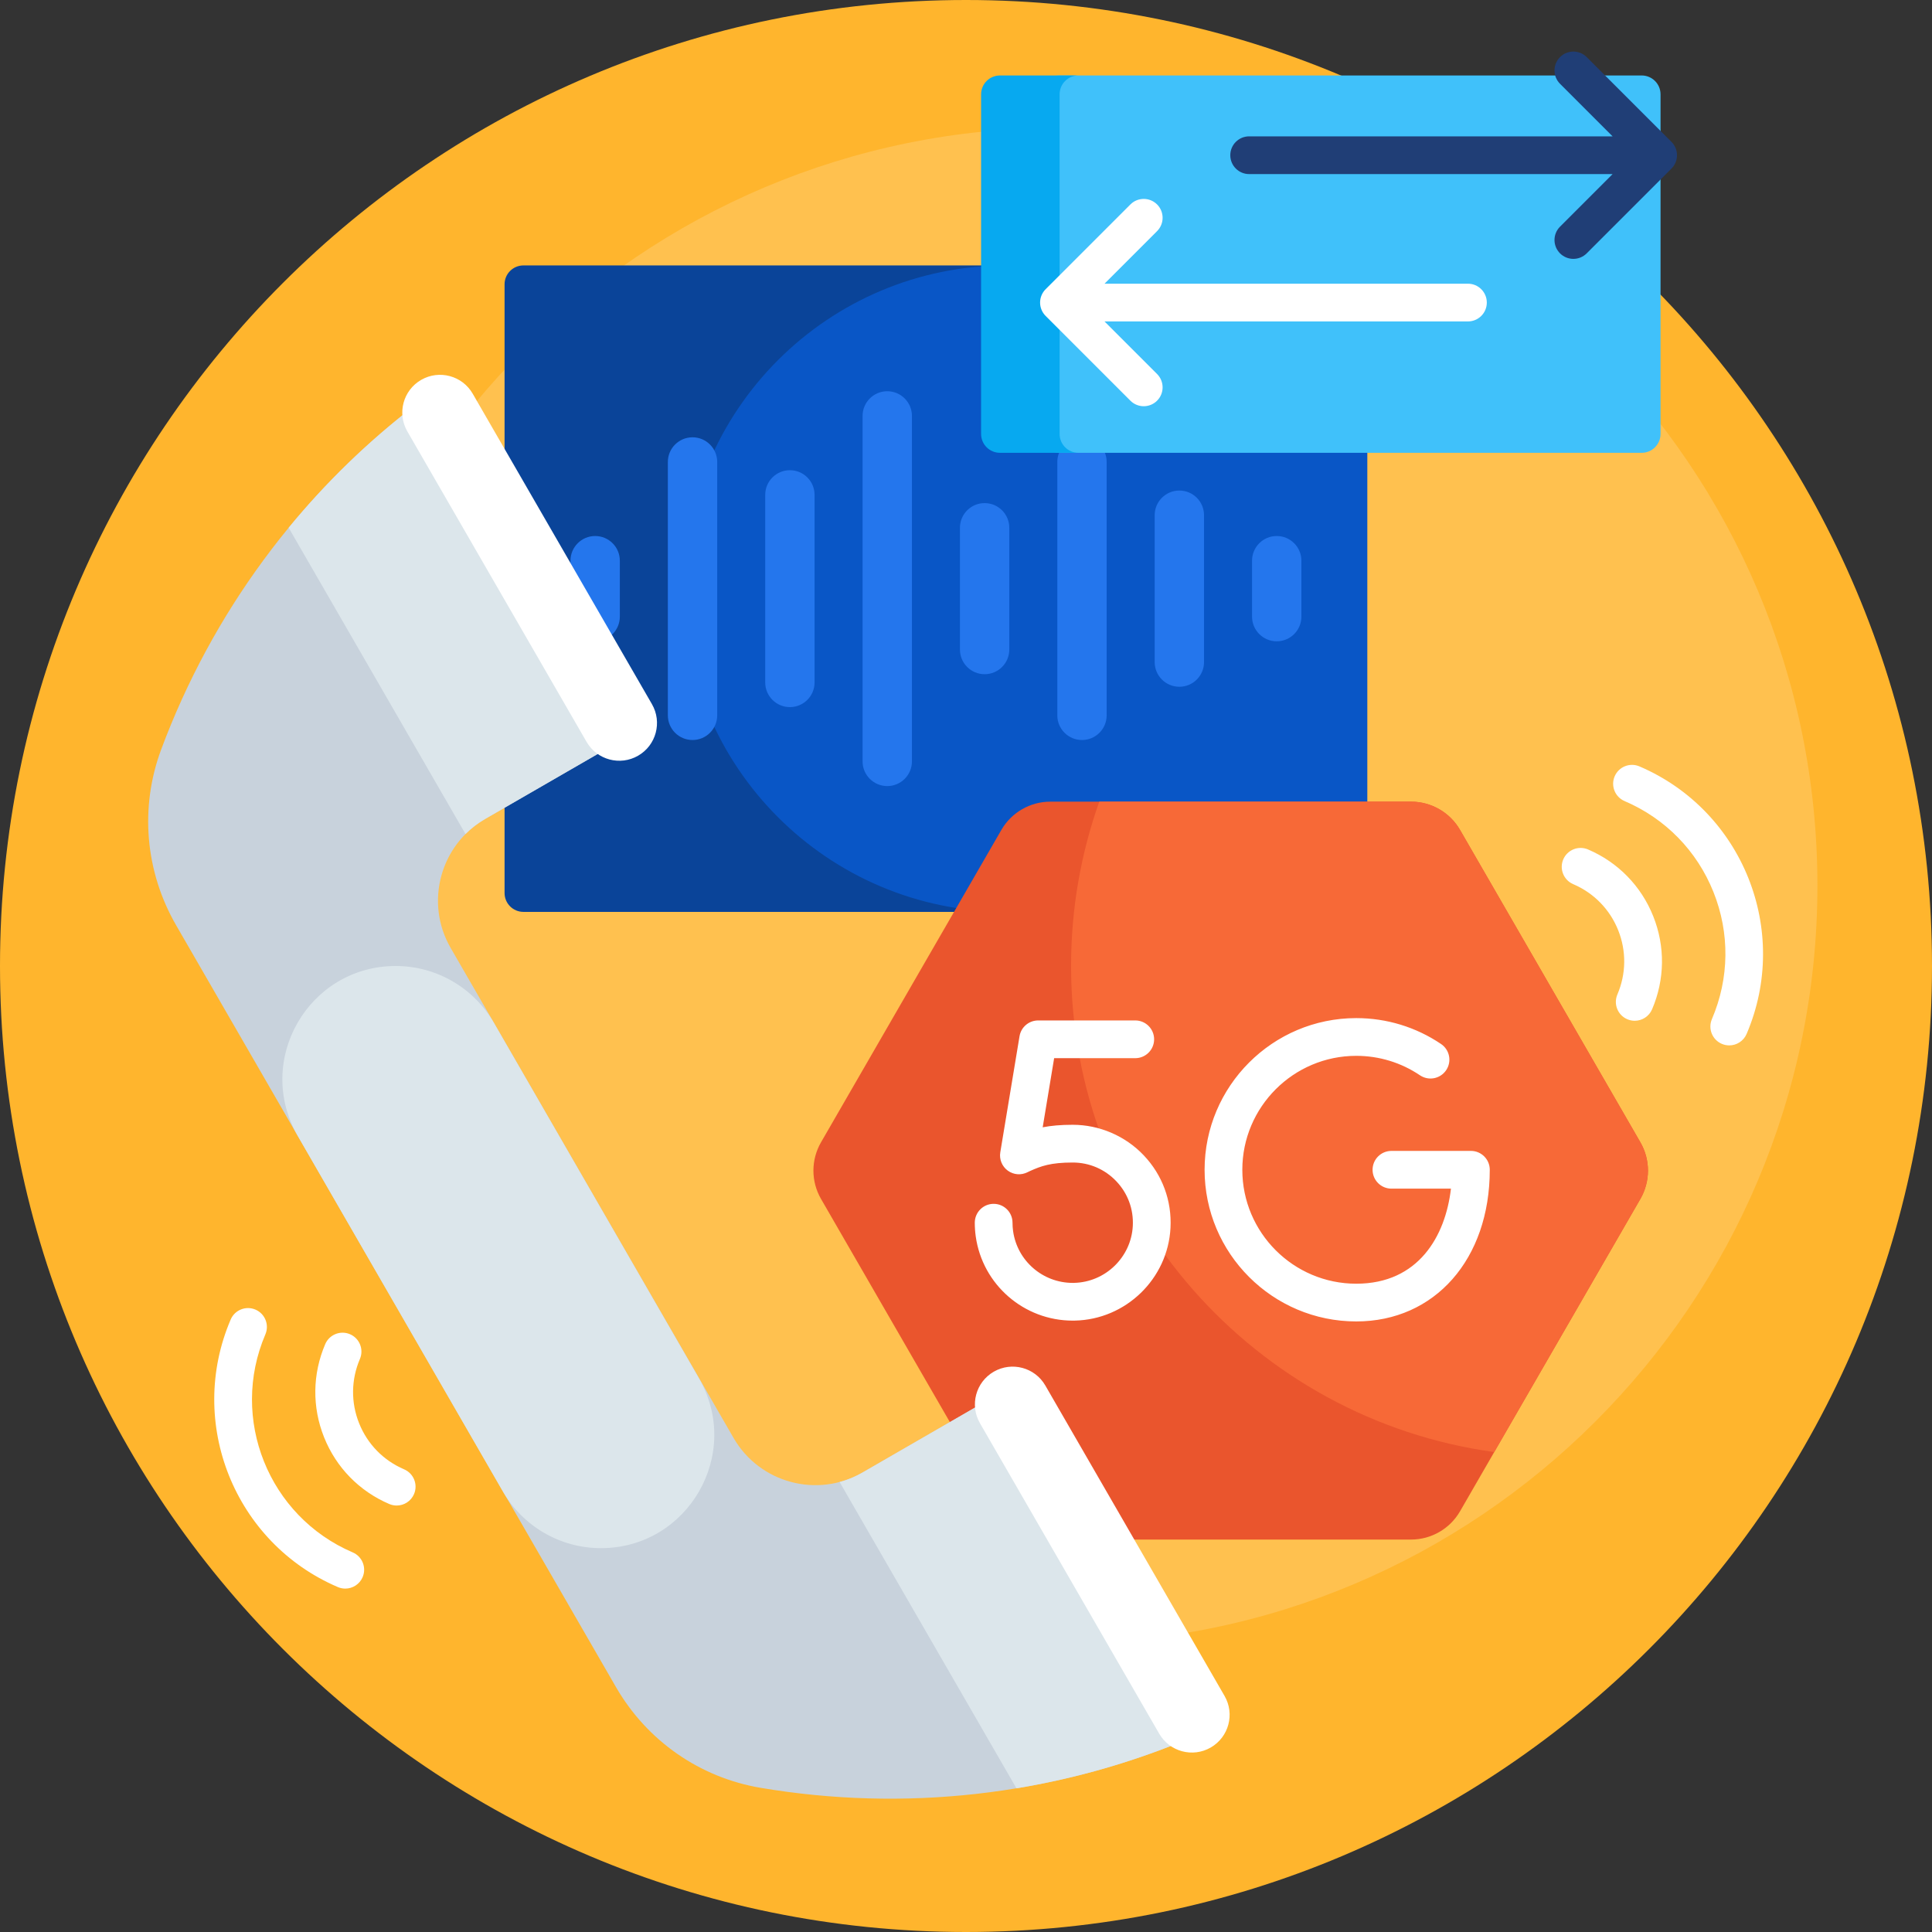 <svg id="Capa_1" enable-background="new 0 0 512 512" height="512" viewBox="0 0 512 512" width="512" xmlns="http://www.w3.org/2000/svg"><rect x="0" y="0" width="512" height="512" fill="#333333" stroke="none"/><g><path d="m512 256c0 141.385-114.615 256-256 256s-256-114.615-256-256 114.615-256 256-256 256 114.615 256 256z" fill="#ffb52d"/><path d="m481.635 234.694c0 110.914-89.914 200.828-200.828 200.828s-200.828-89.913-200.828-200.828 89.913-200.828 200.828-200.828 200.828 89.914 200.828 200.828z" fill="#ffc14f"/><path d="m275.635 75.341v161.319c0 2.761-2.239 5-5 5h-131.92c-2.761 0-5-2.239-5-5v-161.319c0-2.761 2.239-5 5-5h131.919c2.762 0 5.001 2.238 5.001 5z" fill="#0a4499"/><path d="m362.354 75.341v161.319c0 2.761-2.239 5-5 5h-90.609c-47.308 0-85.659-38.351-85.659-85.659 0-47.309 38.351-85.659 85.659-85.659h90.609c2.761-.001 5 2.237 5 4.999z" fill="#0956c6"/><path d="m190.067 122.429v67.142c0 3.612-2.928 6.54-6.54 6.54s-6.54-2.928-6.54-6.54v-67.142c0-3.612 2.928-6.54 6.54-6.54 3.612.001 6.54 2.928 6.54 6.54zm45.066-18.747c-3.612 0-6.54 2.928-6.54 6.54v91.557c0 3.612 2.928 6.54 6.54 6.54 3.612 0 6.54-2.928 6.54-6.54v-91.557c0-3.612-2.928-6.54-6.54-6.54zm-25.803 20.927c-3.612 0-6.54 2.928-6.54 6.54v49.702c0 3.612 2.928 6.54 6.54 6.54s6.54-2.928 6.54-6.54v-49.702c0-3.612-2.928-6.54-6.54-6.54zm-51.606 17.44c-3.612 0-6.54 2.928-6.54 6.54v14.823c0 3.612 2.928 6.54 6.54 6.54s6.54-2.928 6.54-6.54v-14.823c-.001-3.612-2.929-6.54-6.54-6.54zm180.621 0c-3.612 0-6.54 2.928-6.54 6.54v14.823c0 3.612 2.928 6.54 6.54 6.54s6.54-2.928 6.54-6.54v-14.823c0-3.612-2.928-6.54-6.54-6.54zm-25.803-12.049c-3.612 0-6.54 2.928-6.54 6.54v38.92c0 3.612 2.928 6.54 6.54 6.54s6.54-2.928 6.54-6.54v-38.92c0-3.612-2.928-6.54-6.54-6.54zm-25.803-14.11c-3.612 0-6.54 2.928-6.54 6.54v67.142c0 3.612 2.928 6.54 6.54 6.54s6.54-2.928 6.54-6.54v-67.142c0-3.613-2.928-6.54-6.54-6.54zm-25.803 17.439c-3.612 0-6.54 2.928-6.54 6.54v32.263c0 3.612 2.928 6.54 6.54 6.54s6.54-2.928 6.54-6.54v-32.263c0-3.612-2.928-6.54-6.54-6.54z" fill="#2476ed"/><path d="m440.061 25v90c0 2.761-2.239 5-5 5h-154.426c-2.761 0-5-2.239-5-5v-90c0-2.761 2.239-5 5-5h154.426c2.762 0 5 2.239 5 5z" fill="#40c1fa"/><path d="m285.807 120h-20.807c-2.761 0-5-2.239-5-5v-90c0-2.761 2.239-5 5-5h20.807c-2.761 0-5 2.239-5 5v90c0 2.761 2.238 5 5 5z" fill="#07a9f0"/><path d="m442.961 44.671-22.468 22.469c-.976.977-2.256 1.465-3.535 1.465s-2.56-.488-3.535-1.465c-1.953-1.952-1.953-5.118 0-7.07l13.932-13.934h-96.314c-2.762 0-5-2.238-5-5s2.238-5 5-5h96.314l-13.932-13.933c-1.953-1.952-1.953-5.118 0-7.07 1.951-1.953 5.119-1.953 7.07 0l22.468 22.468c1.953 1.952 1.953 5.118 0 7.07z" fill="#203e76"/><path d="m434.72 317.724-47.791 82.776c-2.679 4.641-7.631 7.5-12.99 7.5h-95.582c-5.359 0-10.311-2.859-12.99-7.5l-47.791-82.776c-2.68-4.641-2.68-10.359 0-15l47.791-82.776c2.68-4.641 7.631-7.5 12.99-7.5h95.582c5.359 0 10.311 2.859 12.99 7.5l47.791 82.776c2.679 4.641 2.679 10.359 0 15z" fill="#ea552d"/><path d="m434.72 302.724c2.679 4.641 2.679 10.359 0 15l-38.732 67.086c-63.35-8.716-112.143-63.065-112.143-128.81 0-15.276 2.635-29.936 7.474-43.552h82.621c5.359 0 10.311 2.859 12.99 7.5z" fill="#f76937"/><path d="m119.413 251.185 75 129.904c6.893 11.938 22.212 16.043 34.151 9.151l33.775-19.5c2.392-1.381 5.449-.562 6.83 1.83l47.101 81.581c.721 1.249.867 2.748.403 4.113-.393 1.153-1.191 2.115-2.233 2.717-.191.11-.391.209-.598.294-35.472 14.588-74.282 18.918-112.235 12.523-16.156-2.721-30.145-12.462-38.379-26.724l-116.552-201.873c-8.234-14.262-9.676-31.247-3.954-46.599 13.438-36.066 36.593-67.511 66.963-90.937 1.146-.883 2.608-1.226 4.023-.947 1.415.28 2.64 1.156 3.361 2.405l47.101 81.581c1.381 2.392.562 5.449-1.83 6.83l-33.775 19.5c-11.94 6.893-16.045 22.213-9.152 34.151z" fill="#c8d2dc"/><path d="m316.672 458.264c-.393 1.153-1.191 2.115-2.233 2.717-.191.11-.391.209-.598.294-14.369 5.909-29.285 10.135-44.47 12.646l-46.865-81.173c2.075-.553 4.111-1.384 6.058-2.508l33.775-19.5c2.392-1.381 5.449-.562 6.83 1.83l47.101 81.581c.72 1.249.866 2.748.402 4.113zm-199.604-349.14c-.721-1.249-1.946-2.125-3.361-2.405-1.414-.28-2.877.064-4.022.947-12.302 9.489-23.419 20.293-33.187 32.188l46.865 81.173c1.516-1.52 3.254-2.868 5.201-3.992l33.775-19.5c2.392-1.381 3.211-4.438 1.83-6.83zm42.185 301.153c23.094 0 37.528-25 25.981-45l-54.381-94.277c-5.359-9.282-15.263-15-25.981-15-23.094 0-37.528 25-25.981 45l54.381 94.277c5.36 9.282 15.263 15 25.981 15z" fill="#dce6eb"/><path d="m277.1 83.718c-.938-.938-1.465-2.209-1.465-3.535s.526-2.598 1.465-3.535l22.469-22.468c1.951-1.953 5.119-1.953 7.07 0 1.953 1.952 1.953 5.118 0 7.07l-13.933 13.933h96.314c2.762 0 5 2.238 5 5s-2.238 5-5 5h-96.315l13.933 13.934c1.953 1.952 1.953 5.118 0 7.07-.976.977-2.256 1.465-3.535 1.465s-2.56-.488-3.535-1.465zm7.183 266.259c.176 0 .354-.001.529-.005 13.531-.272 24.68-11.065 25.381-24.571.373-7.191-2.146-14.022-7.096-19.235-4.88-5.14-11.738-8.087-18.818-8.087-3.174 0-5.717.232-7.956.668l3.035-18.32h21.495c2.762 0 5-2.238 5-5s-2.238-5-5-5h-25.734c-2.446 0-4.533 1.77-4.933 4.183l-5.099 30.771c-.309 1.862.465 3.736 1.988 4.851s3.551 1.272 5.233.412c.048-.024.277-.14.65-.308 2.938-1.321 5.471-2.257 11.319-2.257 4.414 0 8.521 1.766 11.566 4.973 3.042 3.204 4.591 7.406 4.361 11.831-.431 8.295-7.281 14.924-15.596 15.092-.109.002-.218.003-.326.003-7.939 0-14.701-5.845-15.801-13.721-.102-.729-.153-1.479-.153-2.229 0-2.762-2.238-5-5-5s-5 2.238-5 5c0 1.213.084 2.429.25 3.612 1.792 12.821 12.79 22.338 25.705 22.337zm-177.193 39.406c-5.475-2.343-9.708-6.673-11.918-12.191-2.211-5.519-2.138-11.573.206-17.048 1.086-2.539-.091-5.478-2.629-6.564-2.539-1.085-5.477.091-6.564 2.629-3.395 7.932-3.499 16.704-.295 24.702s9.336 14.272 17.267 17.666c.642.274 1.309.404 1.965.404 1.941 0 3.787-1.137 4.599-3.034 1.085-2.539-.092-5.478-2.631-6.564zm-13.621 22.014c-22.31-9.549-32.692-35.467-23.143-57.776 1.086-2.539-.091-5.478-2.629-6.564-2.54-1.087-5.477.091-6.564 2.629-11.718 27.379 1.023 59.187 28.402 70.905.642.274 1.309.404 1.965.404 1.941 0 3.787-1.137 4.599-3.033 1.086-2.539-.091-5.478-2.63-6.565zm31.802-307.065c-2.761-4.783-8.877-6.422-13.66-3.66-4.783 2.761-6.422 8.877-3.66 13.66l47.5 82.272c2.761 4.783 8.877 6.422 13.66 3.66 4.783-2.761 6.422-8.877 3.66-13.66zm151.75 262.839c-2.761-4.783-8.877-6.422-13.66-3.66s-6.422 8.877-3.66 13.66l47.5 82.272c2.761 4.783 8.877 6.422 13.66 3.66 4.783-2.761 6.422-8.877 3.66-13.66zm157.445-164.071c-2.535-1.085-5.478.09-6.564 2.629s.091 5.478 2.629 6.564c10.817 4.63 19.181 13.186 23.549 24.091s4.225 22.868-.405 33.685c-1.087 2.539.091 5.478 2.629 6.564.642.274 1.309.404 1.966.404 1.94 0 3.787-1.137 4.599-3.033 11.716-27.379-1.024-59.186-28.403-70.904zm-13.621 22.013c-2.535-1.084-5.478.09-6.564 2.629s.091 5.478 2.629 6.564c5.476 2.344 9.708 6.673 11.919 12.192 2.21 5.519 2.138 11.572-.206 17.047-1.087 2.539.091 5.478 2.629 6.564.642.274 1.309.404 1.966.404 1.94 0 3.787-1.137 4.599-3.033 3.395-7.931 3.499-16.703.295-24.701s-9.338-14.271-17.267-17.666zm-31.042 79.887h-21.057c-2.762 0-5 2.238-5 5s2.238 5 5 5h15.77c-1.451 12.543-8.571 25.194-25.095 25.194-16.648 0-30.193-13.545-30.193-30.194s13.545-30.194 30.193-30.194c6.052 0 11.888 1.782 16.879 5.154 2.289 1.544 5.396.944 6.942-1.345 1.546-2.288.943-5.396-1.345-6.942-6.65-4.492-14.423-6.867-22.477-6.867-22.163 0-40.193 18.031-40.193 40.194s18.03 40.194 40.193 40.194c20.832 0 35.382-16.528 35.382-40.194.001-2.762-2.238-5-4.999-5z" fill="#fff"/></g></svg>
